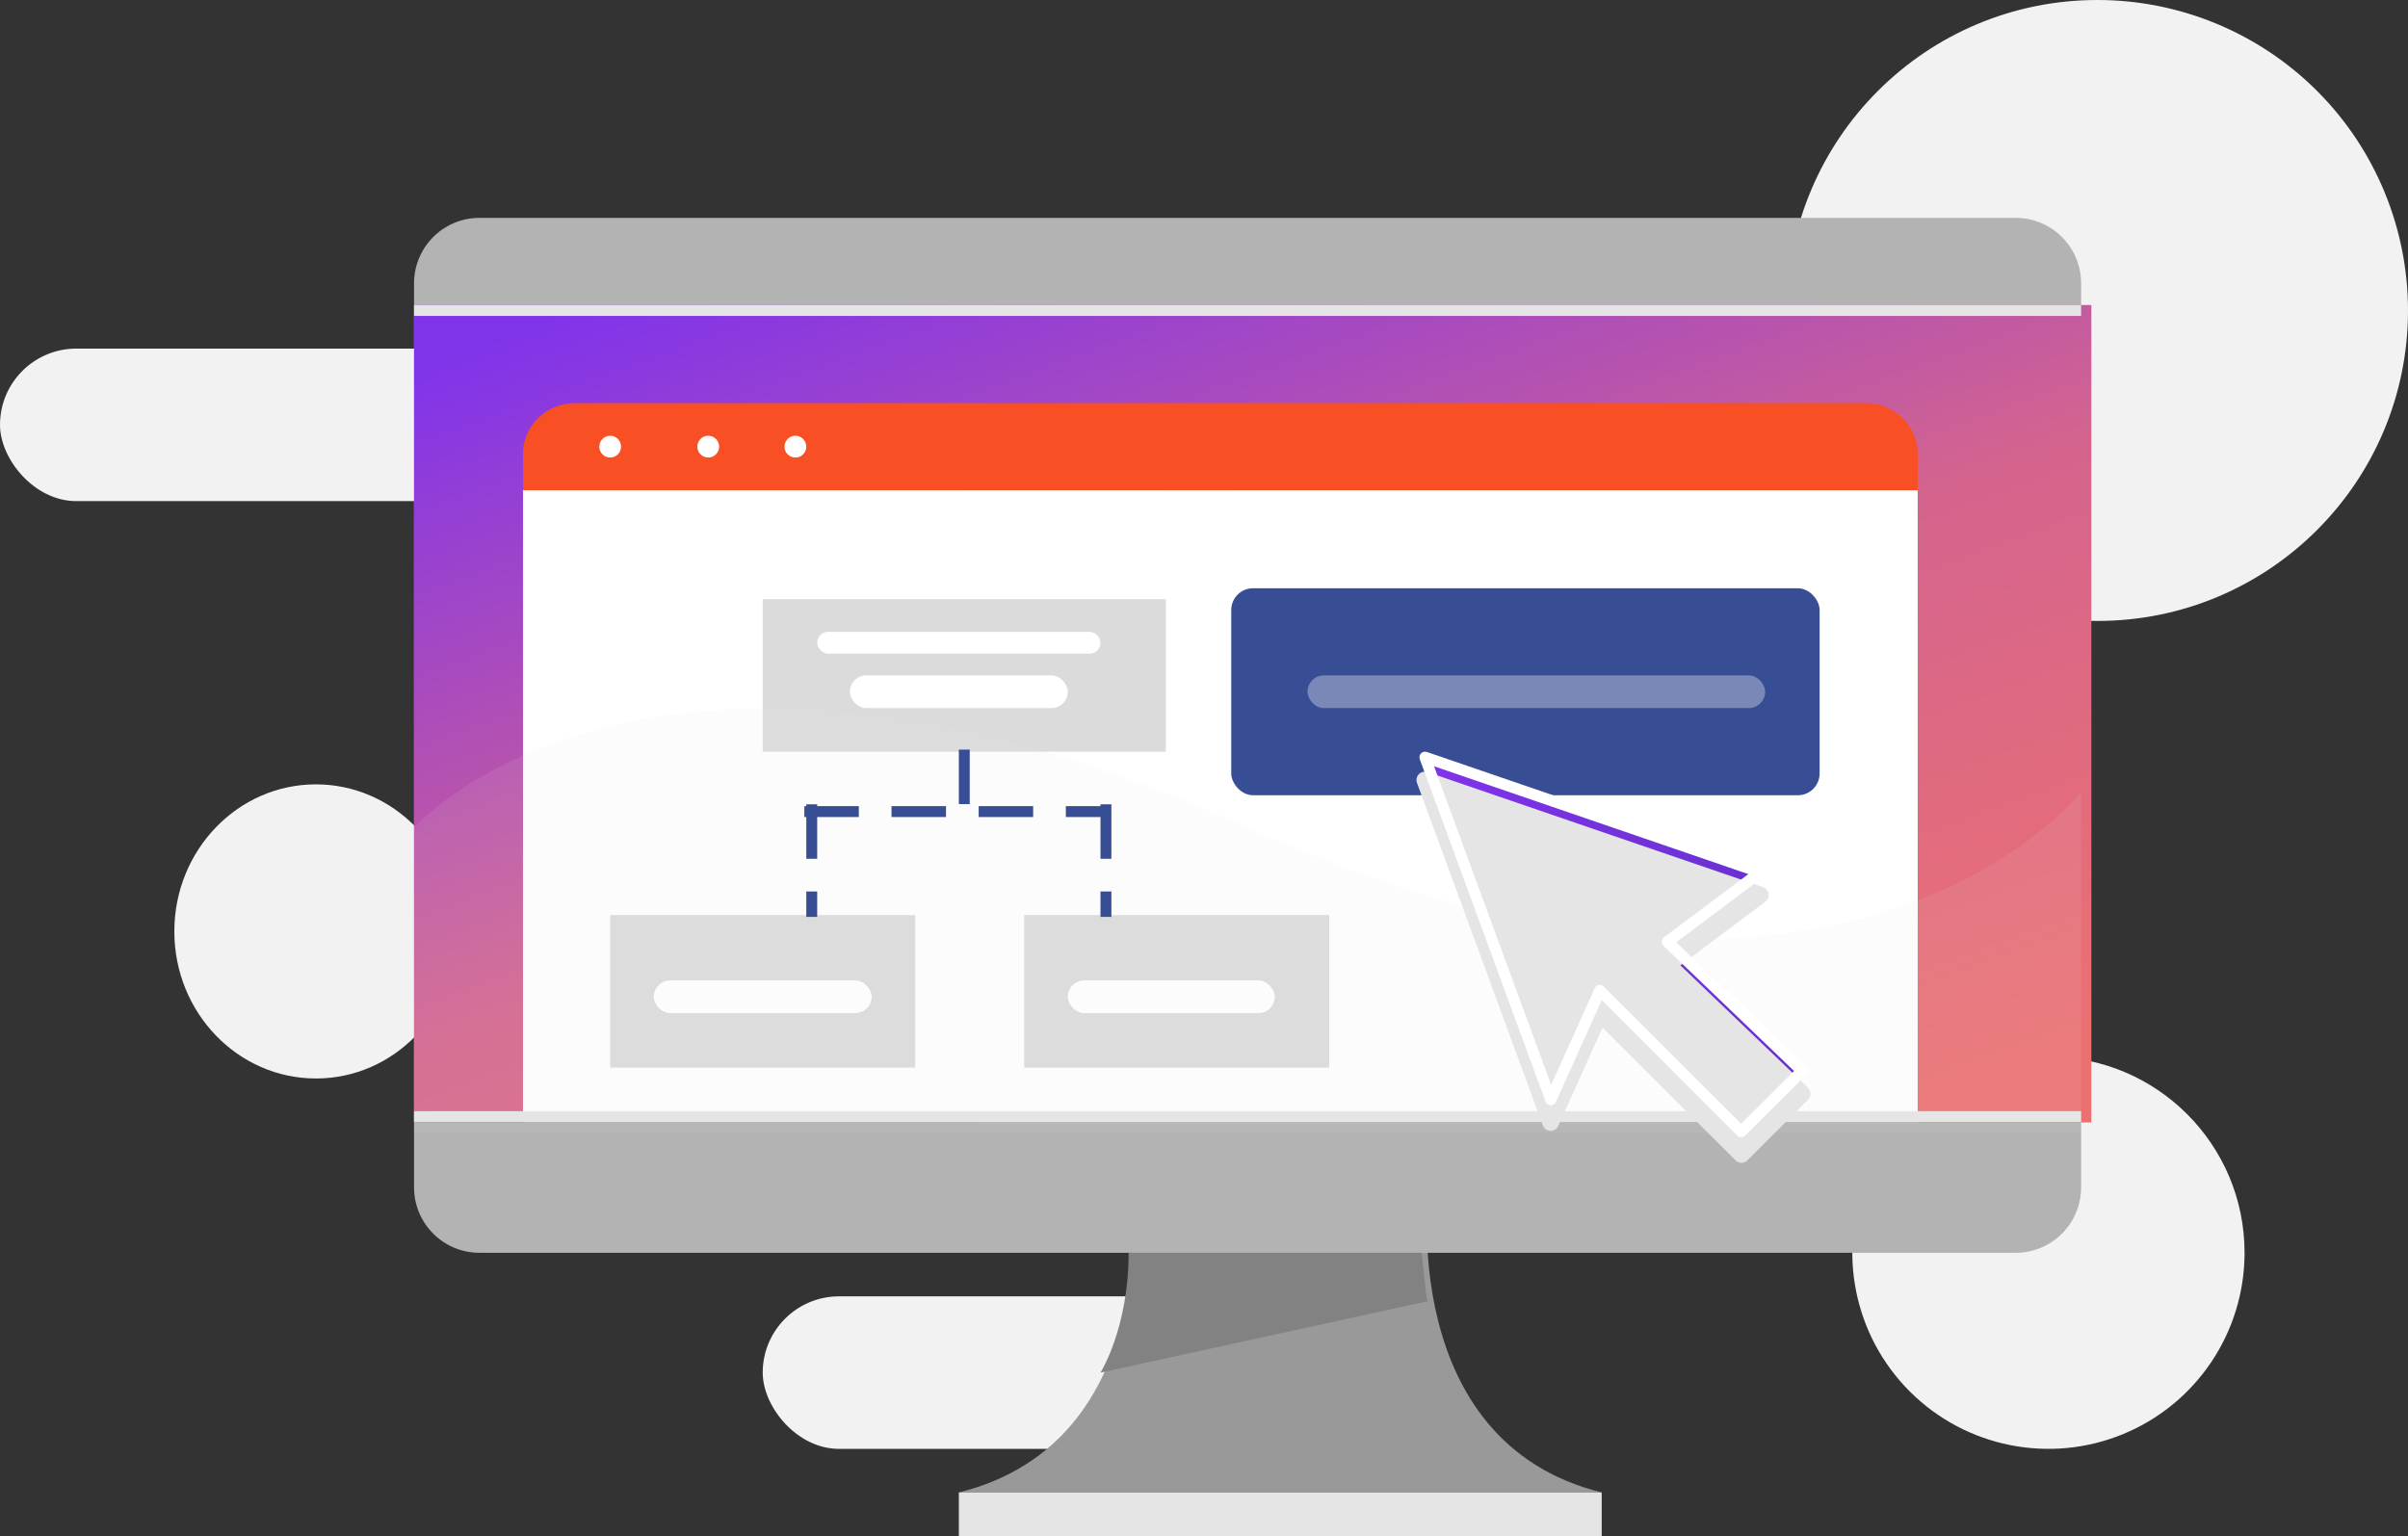 <svg width="221" height="141" viewBox="0 0 221 141" fill="none" xmlns="http://www.w3.org/2000/svg">
<rect x="0" y="0" width="221" height="141" fill="#333333" stroke="none"/>
<path fill-rule="evenodd" clip-rule="evenodd" d="M221 28.5C221 44.24 208.24 57 192.5 57C176.76 57 164 44.24 164 28.5C164 12.76 176.76 0 192.5 0C200.059 0 207.308 3.003 212.653 8.347C217.997 13.692 221 20.941 221 28.5Z" fill="#F2F2F2"/>
<path fill-rule="evenodd" clip-rule="evenodd" d="M206 114.996C206.001 122.277 201.617 128.841 194.891 131.628C188.165 134.415 180.422 132.876 175.274 127.729C170.125 122.581 168.585 114.839 171.37 108.112C174.156 101.386 180.72 97 188 97C197.94 97 205.998 105.057 206 114.996Z" fill="#F2F2F2"/>
<path fill-rule="evenodd" clip-rule="evenodd" d="M42 85.5C42 92.956 36.18 99 29 99C21.82 99 16 92.956 16 85.5C16 78.044 21.82 72 29 72C32.448 71.999 35.755 73.421 38.193 75.953C40.632 78.485 42.001 81.919 42 85.5Z" fill="#F2F2F2"/>
<rect x="70" y="119" width="60" height="14" rx="7" fill="#F2F2F2"/>
<rect y="32" width="60" height="14" rx="7" fill="#F2F2F2"/>
<path fill-rule="evenodd" clip-rule="evenodd" d="M131.113 109H103.887C103.887 109 106.849 132.336 88 137H147C128.151 132.329 131.113 109 131.113 109Z" fill="#999999"/>
<rect x="88" y="137" width="59" height="4" fill="#E5E5E5"/>
<path fill-rule="evenodd" clip-rule="evenodd" d="M191 108.93C191.015 110.524 190.399 112.059 189.286 113.198C188.173 114.336 186.655 114.984 185.065 115H43.935C40.625 114.966 37.969 112.249 38 108.93V26.067C37.971 22.749 40.627 20.034 43.935 20H185.065C186.655 20.016 188.173 20.664 189.286 21.802C190.399 22.941 191.015 24.476 191 26.07V108.93Z" fill="#B3B3B3"/>
<rect x="38" y="28" width="153.939" height="75.037" fill="url(#paint0_linear)"/>
<g style="mix-blend-mode:multiply">
<rect x="38" y="28" width="153" height="1" fill="#E5E5E5"/>
</g>
<path fill-rule="evenodd" clip-rule="evenodd" d="M103.582 115H130.485C130.485 115 130.813 118.536 131 119.451L101 126C101 126 103.582 121.909 103.582 115Z" fill="#828282"/>
<rect x="48" y="45" width="128" height="58" fill="white"/>
<rect x="70" y="55" width="37" height="14" fill="#DBDBDB"/>
<rect x="75" y="58" width="26" height="2" rx="1" fill="white"/>
<rect x="78" y="62" width="20" height="3" rx="1.5" fill="white"/>
<rect x="56" y="84" width="28" height="14" fill="#DBDBDB"/>
<rect x="94" y="84" width="28" height="14" fill="#DBDBDB"/>
<rect x="60" y="90" width="20" height="3" rx="1.5" fill="white"/>
<rect x="98" y="90" width="19" height="3" rx="1.5" fill="white"/>
<path fill-rule="evenodd" clip-rule="evenodd" d="M176 45V41.646C176 40.414 175.495 39.232 174.596 38.361C173.697 37.489 172.477 37 171.206 37H52.794C50.147 37 48 39.08 48 41.646V45H176Z" fill="#F94F24"/>
<path fill-rule="evenodd" clip-rule="evenodd" d="M57 41C57 41.552 56.552 42 56 42C55.448 42 55 41.552 55 41C55 40.448 55.448 40 56 40C56.552 40.002 56.998 40.448 57 41Z" fill="white"/>
<path fill-rule="evenodd" clip-rule="evenodd" d="M66 41C66 41.404 65.756 41.769 65.383 41.924C65.009 42.079 64.579 41.993 64.293 41.707C64.007 41.421 63.921 40.991 64.076 40.617C64.231 40.244 64.596 40 65 40C65.552 40 66 40.448 66 41Z" fill="white"/>
<path fill-rule="evenodd" clip-rule="evenodd" d="M74 41C74 41.405 73.756 41.77 73.382 41.924C73.008 42.079 72.578 41.993 72.292 41.706C72.006 41.419 71.921 40.989 72.077 40.615C72.233 40.242 72.598 39.999 73.003 40C73.554 40.002 74 40.449 74 41Z" fill="white"/>
<g style="mix-blend-mode:screen" opacity="0.1">
<path fill-rule="evenodd" clip-rule="evenodd" d="M191 104V72.701C191 72.701 169.217 100.682 114.5 75.979C59.783 51.276 38 75.979 38 75.979V104H191Z" fill="#E5E5E5"/>
</g>
<g style="mix-blend-mode:multiply">
<rect x="38" y="102" width="153" height="1" fill="#E5E5E5"/>
</g>
<rect x="113" y="54" width="54" height="19" rx="2" fill="#374E94"/>
<rect x="120" y="62" width="42" height="3" rx="1.5" fill="white" fill-opacity="0.329"/>
<path fill-rule="evenodd" clip-rule="evenodd" d="M165.397 98.307L159.809 103.877L146.821 90.919L142.308 100.946L130.763 69.507L161.549 80.065L153.029 86.452L165.397 98.307Z" fill="url(#paint1_linear)"/>
<g style="mix-blend-mode:multiply">
<path fill-rule="evenodd" clip-rule="evenodd" d="M165.94 99.848L154.221 88.616L162.02 82.771C162.249 82.603 162.364 82.32 162.316 82.041C162.273 81.759 162.075 81.525 161.805 81.433L131.019 70.875C130.739 70.781 130.429 70.855 130.221 71.064C130.012 71.275 129.945 71.587 130.047 71.865L141.592 103.299C141.698 103.593 141.973 103.793 142.286 103.804C142.598 103.815 142.887 103.636 143.014 103.351L147.072 94.34L159.287 106.516C159.431 106.659 159.626 106.74 159.829 106.741C160.033 106.741 160.228 106.66 160.372 106.516L165.94 100.941C166.088 100.798 166.169 100.6 166.165 100.394C166.166 100.19 166.085 99.993 165.94 99.848Z" fill="#E5E5E5"/>
</g>
<path fill-rule="evenodd" clip-rule="evenodd" d="M159.799 104.387C159.663 104.388 159.532 104.335 159.436 104.239L147.006 91.807L142.794 101.155C142.71 101.343 142.52 101.462 142.313 101.457C142.103 101.45 141.919 101.317 141.848 101.12L130.303 69.686C130.236 69.501 130.28 69.294 130.418 69.154C130.555 69.013 130.761 68.964 130.948 69.027L161.738 79.585C161.917 79.647 162.047 79.802 162.076 79.988C162.104 80.174 162.027 80.361 161.876 80.473L153.837 86.498L165.771 97.934C165.869 98.03 165.925 98.161 165.925 98.299C165.925 98.436 165.869 98.568 165.771 98.664L160.172 104.239C160.073 104.337 159.938 104.391 159.799 104.387V104.387ZM146.811 90.408C146.948 90.409 147.079 90.464 147.175 90.562L159.799 103.157L164.655 98.312L152.665 86.819C152.558 86.715 152.502 86.57 152.512 86.421C152.52 86.272 152.593 86.134 152.711 86.043L160.459 80.239L131.613 70.339L142.359 99.593L146.361 90.71C146.43 90.558 146.57 90.449 146.735 90.419L146.811 90.408Z" fill="white"/>
<path d="M88.5 69.312V73.688" stroke="#374E94" stroke-linecap="square" stroke-dasharray="4 4"/>
<path d="M74.321 74.5H100.679" stroke="#374E94" stroke-linecap="square" stroke-dasharray="4 4"/>
<path d="M74.5 74.333V83.667" stroke="#374E94" stroke-linecap="square" stroke-dasharray="4 4"/>
<path d="M101.5 74.333V83.667" stroke="#374E94" stroke-linecap="square" stroke-dasharray="4 4"/>
<defs>
<linearGradient id="paint0_linear" x1="-21.03" y1="54.928" x2="16.346" y2="158.284" gradientUnits="userSpaceOnUse">
<stop stop-color="#8033EB"/>
<stop offset="0.53" stop-color="#D4648E"/>
<stop offset="1" stop-color="#EC7071"/>
</linearGradient>
<linearGradient id="paint1_linear" x1="130.763" y1="103.877" x2="165.397" y2="103.877" gradientUnits="userSpaceOnUse">
<stop stop-color="#8033EB"/>
<stop offset="1" stop-color="#6731CE"/>
</linearGradient>
</defs>
</svg>
